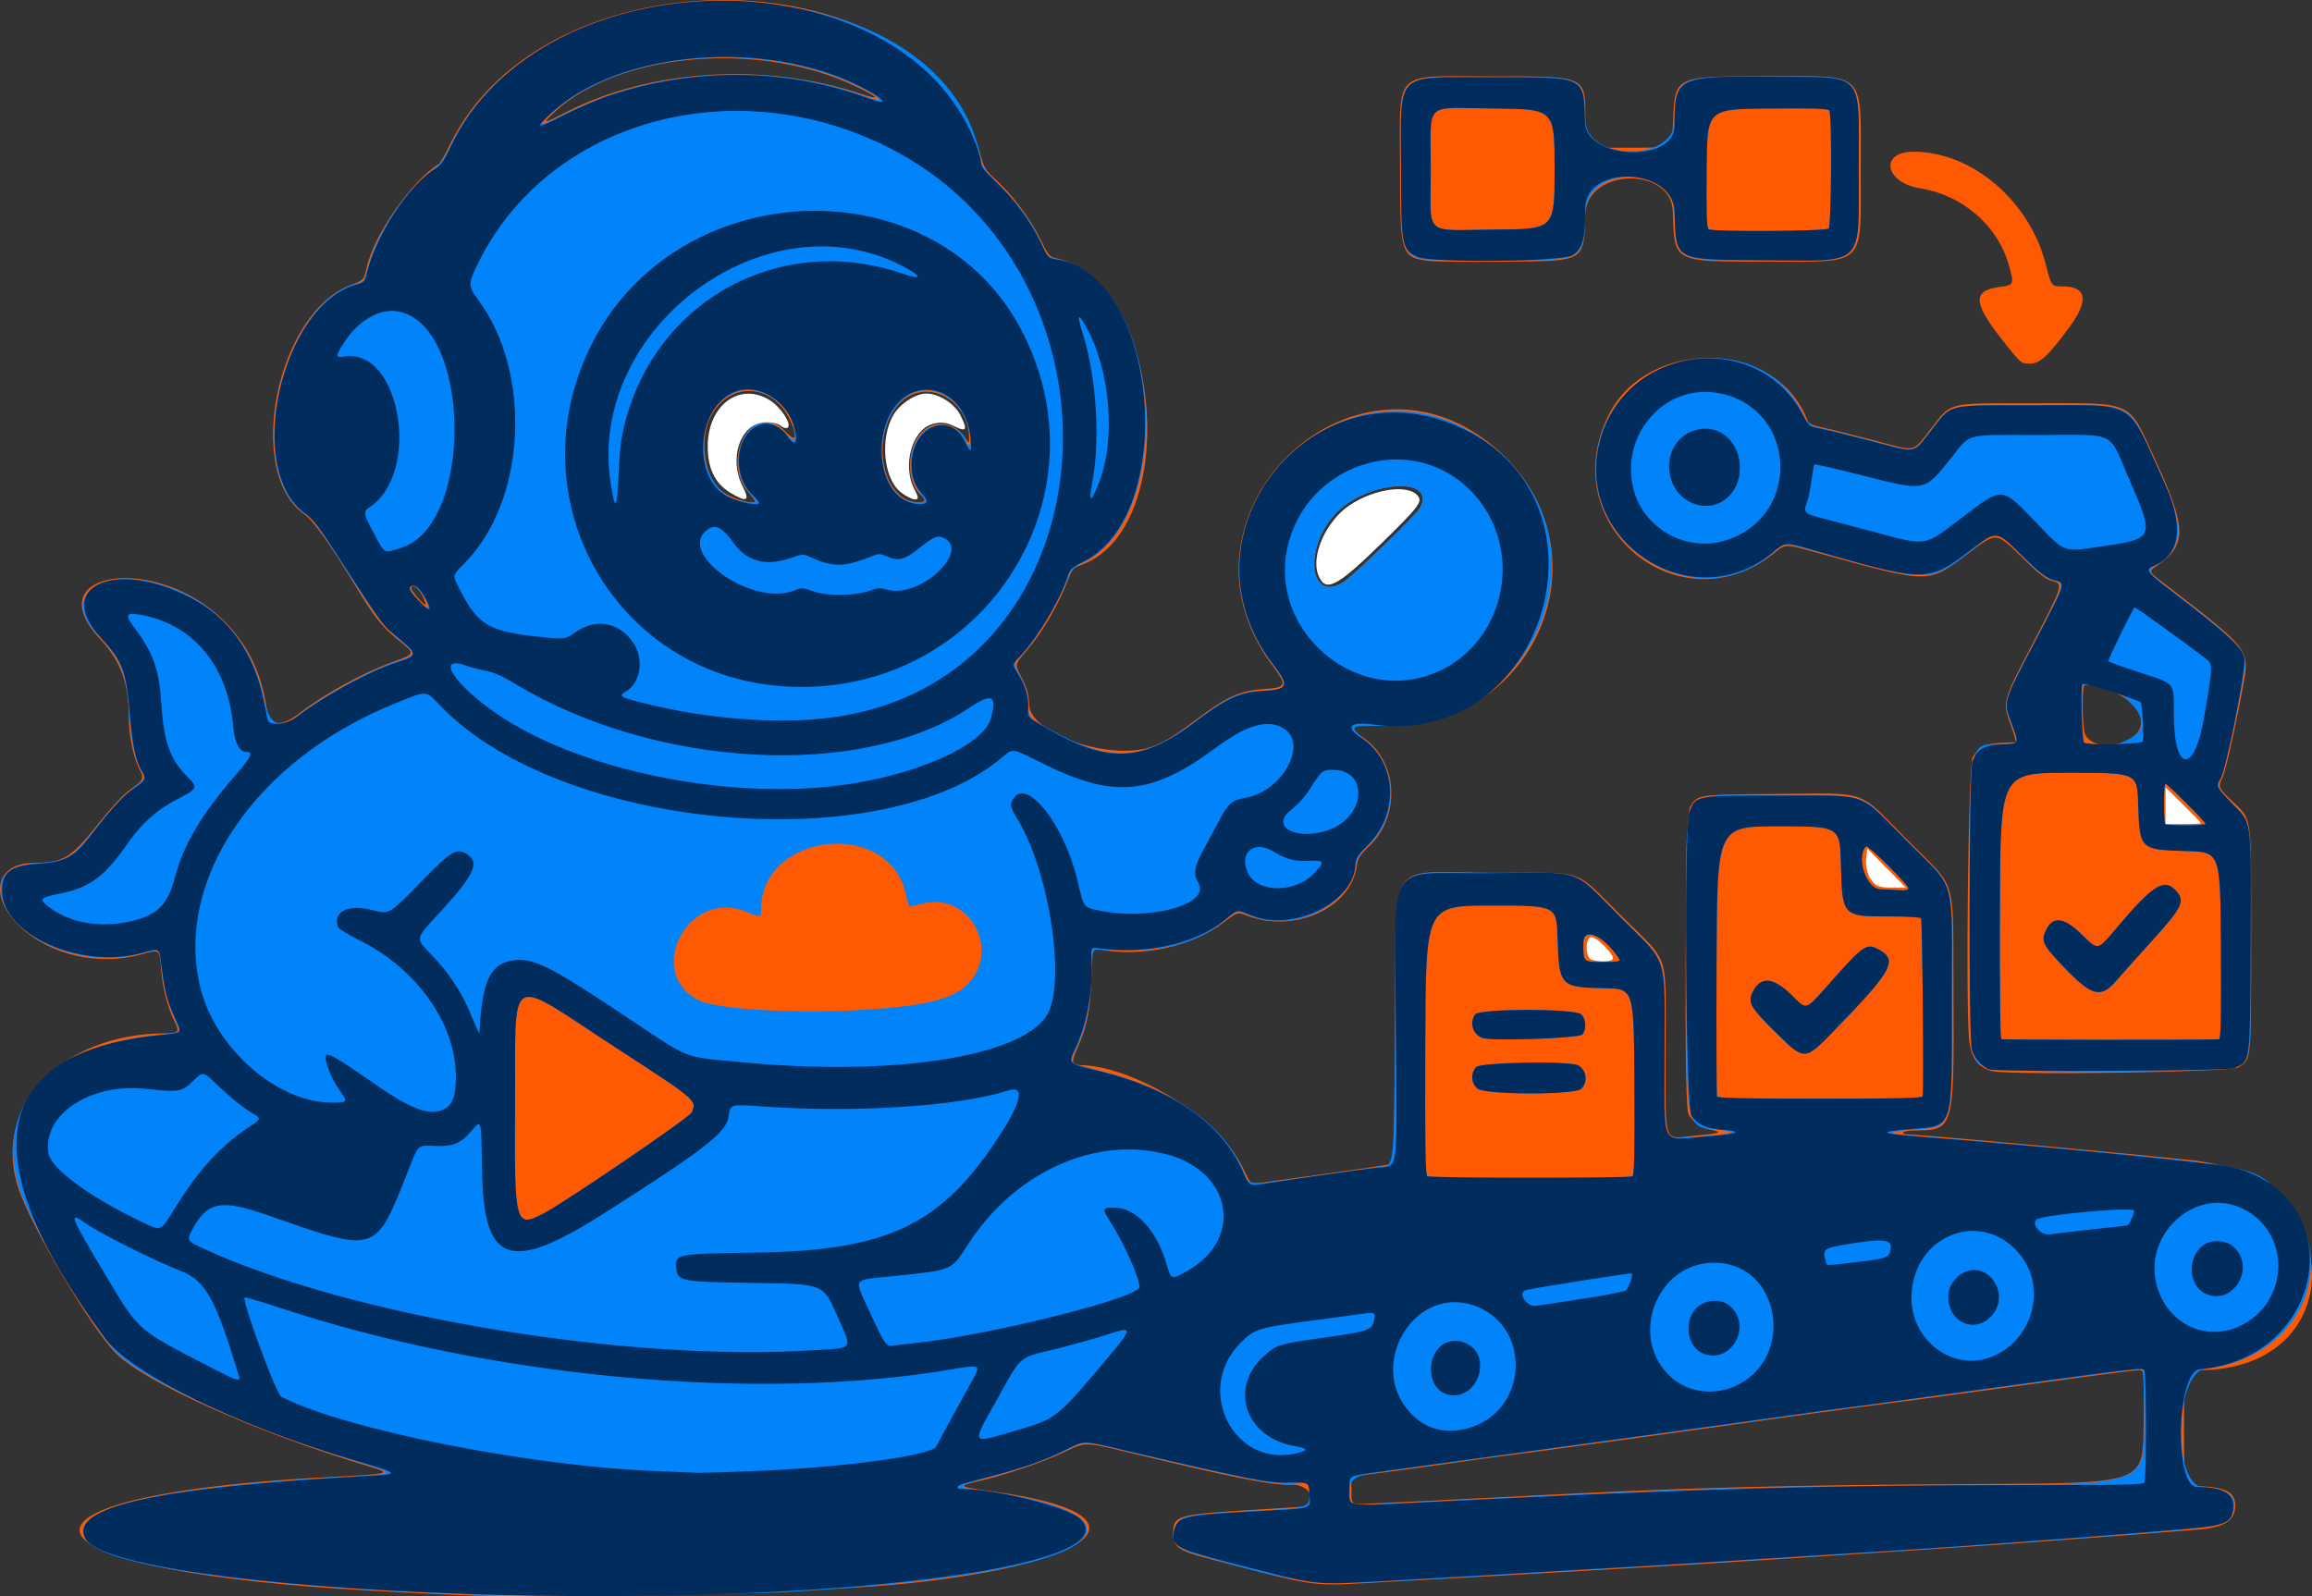 <?xml version="1.0" encoding="UTF-8" standalone="no"?>
<svg
   viewBox="0 0 1166.796 805.779"
   version="1.1"
   id="svg2137"
   sodipodi:docname="automated-documentation.svg"
   inkscape:export-filename="automated-documentation.svg"
   inkscape:export-xdpi="96"
   inkscape:export-ydpi="96"
   inkscape:version="1.2.2 (b0a8486541, 2022-12-01)"
   xmlns:inkscape="http://www.inkscape.org/namespaces/inkscape"
   xmlns:sodipodi="http://sodipodi.sourceforge.net/DTD/sodipodi-0.dtd"
   xmlns="http://www.w3.org/2000/svg"
   xmlns:svg="http://www.w3.org/2000/svg">
  <rect x="0" y="0" width="1166.796" height="805.779" fill="#333333" stroke="none"/>
  <defs
     id="defs2141" />
  <sodipodi:namedview
     id="namedview2139"
     pagecolor="#ffffff"
     bordercolor="#000000"
     borderopacity="0.25"
     inkscape:showpageshadow="2"
     inkscape:pageopacity="0.0"
     inkscape:pagecheckerboard="0"
     inkscape:deskcolor="#d1d1d1"
     showgrid="false"
     inkscape:zoom="0.5613661"
     inkscape:cx="-431.98191"
     inkscape:cy="449.7956"
     inkscape:window-width="2560"
     inkscape:window-height="1403"
     inkscape:window-x="0"
     inkscape:window-y="0"
     inkscape:window-maximized="1"
     inkscape:current-layer="svg2137" />
  <path
     fill="#ff5a02"
     d="M227.562 804.938c-34.429-1.639-51.827-2.639-68.5-3.937-162.283-12.639-157.31-47.144 8-55.509 29.889-1.512 31.095-1.84 19.5-5.289-55.697-16.57-113.079-42.173-128.03-57.124-12.244-12.244-42.334-63.035-49.09-82.862-14.021-41.147 21.361-78.661 74.19-78.661 6.424 0 7.075-.812 4.58-5.716-3.366-6.616-6.244-17.521-6.849-25.957-.793-11.036-.527-10.815-9.886-8.203-21.51 6.004-45.947.48-61.15-13.822-16.339-15.371-12.733-32.291 6.886-32.308 14.553-.013 18.585-2.436 31.934-19.189 7.461-9.364 13.084-15.376 16.981-18.153 6.549-4.668 6.733-5.167 3.925-10.67-2.698-5.289-4.986-16.613-5.011-24.797-.054-18.282-3.888-28.791-14.793-40.553-31.775-34.27 28.99-42.748 62.801-8.762 12.1 12.163 18.775 25.828 21.555 44.13 1.352 8.902 7.024 9.759 16.471 2.49 13.068-10.055 32.194-20.548 47.446-26.029 11.155-4.008 11.171-4.075 2.595-10.917-7.805-6.228-12.178-11.624-20.296-25.044-14.359-23.738-22.415-35.065-27.576-38.773-29.901-21.481-13.356-101.649 23.817-115.406 6.291-2.328 6.726-2.801 7.946-8.636 3.389-16.208 22.825-44.166 36.444-52.422.692-.419 3.118-4.633 5.391-9.364 48.239-100.405 240.876-96.981 268.006 4.764 1.755 6.582 2.423 7.636 8.236 13 8.306 7.664 17.303 19.835 22.254 30.101 3.223 6.684 4.486 8.364 6.604 8.786 54.828 10.931 65.169 138.107 12.639 155.443-2.619.864-3.633 2.028-5.047 5.794-5.147 13.704-13.331 27.709-22.111 37.836-5.309 6.123-5.309 6.123-1.795 13 2.813 5.506 3.556 8.172 3.723 13.377.499 15.486 43.27 29.382 63.709 20.699 6.445-2.738 8.708-4.209 25.573-16.627 11.212-8.255 18.387-11.167 29.176-11.84 11.639-.726 11.967-1.684 4.175-12.173-57.24-77.046 44.089-172.166 114.717-107.688 54.718 49.954 20.256 137.141-54.641 138.239-9.625.141-17.838.286-18.25.323-2.123.187-.145 2.942 4.254 5.925 17.417 11.813 18.953 39.232 3.055 54.503-4.916 4.721-5.867 6.223-6.398 10.095-2.944 21.476-31.502 34.307-55.684 25.017-4.523-1.738-4.523-1.738-11.5 3.558-15.919 12.084-40.734 17.568-62.105 13.725-4.129-.742-4.129-.742-4.658 14.5-.57 16.413-2.166 24.317-7.159 35.442-2.895 6.45-2.767 8.3.573 8.3 27.879 0 71.101 26.995 83.021 51.852 3.931 8.197 4.064 8.343 7.178 7.857 1.745-.273 16.898-2.379 33.673-4.681 16.775-2.302 31.625-4.498 33-4.881 2.5-.695 2.5-.695 3-69.671.638-88.029-6.153-77.467 49.816-77.472 47.673-.004 39.8-2.631 64.001 21.353 25.442 25.214 22.671 16.93 22.707 67.871.035 49.794-1.642 44.931 14.976 43.413 12.946-1.183 14.355-1.772 7.279-3.049-4.269-.77-9.527-4.798-10.869-8.326-2.243-5.899-1.437-150.679.859-154.367 4.065-6.528 3.035-6.369 43.453-6.695 47.485-.383 40.72-2.692 65.503 22.357 26.791 27.078 23.718 16.938 24.071 79.439.38 67.296.179 68-19.481 68-2.859 0-5.476.45-5.816 1-.34.55.347 1 1.527 1 6.11 0 106.103 9.058 143.847 13.031 78.727 8.286 82.22 105.969 3.79 105.969-3.173 0-5.858.529-6.478 1.275-1.406 1.694-1.45 55.444-.047 56.311.548.339 4.229.799 8.179 1.022 12.159.688 16.682 3.308 16.682 9.664 0 7.569-5.375 11.105-18.5 12.17-38.288 3.106-99.221 7.605-129 9.526-42.488 2.74-64.788 4.193-84.5 5.503-11.825.786-29.825 1.917-40 2.513-84.214 4.934-116.875 6.793-165 9.387-29.651 1.599-26.114 2.138-82.239-12.55-13.998-3.663-16.761-5.702-16.761-12.369 0-9.112 1.771-9.619 41.954-12.011 13.999-.833 25.564-1.626 25.699-1.761 4.765-4.765-.037-11.146-8.153-10.833-9.367.362-28.192-3.369-80.701-15.994-24.234-5.827-22.523-5.827-34.825-.003-9.875 4.675-29.527 11.299-41.974 14.148-11.298 2.586-10.999 2.783 8.228 5.443 78.875 10.91 55.906 35.398-43.228 46.086-46.19 4.98-179.198 8.344-231.5 5.854zm493-47.389c12.1-.557 30.325-1.462 40.5-2.011 84.071-4.535 139.953-6.053 239-6.495 81.5-.363 81.5-.363 81.765-28.925.265-28.562.265-28.562-2.231-28.562-1.373 0-10.943 1.148-21.265 2.552-10.323 1.403-32.044 4.347-48.269 6.542-16.225 2.195-34.225 4.638-40 5.43-5.775.791-19.5 2.595-30.5 4.007-11 1.413-32.375 4.34-47.5 6.506s-44.15 6.209-64.5 8.985c-20.35 2.775-41.95 5.721-48 6.546-6.05.825-14.6 1.952-19 2.504-4.4.552-17 2.295-28 3.873s-25.85 3.614-33 4.525c-19.339 2.464-17.5 1.531-17.5 8.882 0 7.846-.397 7.529 8.818 7.051 4.225-.219 17.582-.854 29.683-1.411zM213.174 300.777c-2.045-4.008-4.571-5.906-5.614-4.217-.589.953 6.457 9.375 7.212 8.62.236-.236-.483-2.218-1.598-4.403zm465.524-7.526c5.606-3.922 36.415-33.894 38.009-36.976 8.482-16.403-27.87-13.498-43.103 3.445-16.371 18.208-12.204 45.633 5.094 33.531zm-297.637-40.286c0-.325-1.503-2.347-3.339-4.492-14.73-17.208 3.157-47.362 18.339-30.916 5.734 6.211 6.936 3.699 2.642-5.521-9.061-19.457-32.214-19.583-40.701-.221-5.218 11.904-2.061 29.735 6.41 36.196 4.838 3.69 16.649 7.205 16.649 4.955Zm85.417-.275c.294-.476-.417-1.714-1.582-2.75-8.53-7.587-7.145-26.754 2.425-33.569 6.239-4.443 15.265-2.369 19.679 4.522 2.026 3.163 2.026 3.163 2.043.039.088-16.272-16.03-27.888-29.587-21.325-17.215 8.334-19.092 42.085-2.896 52.089 3.109 1.921 8.981 2.509 9.917.994zM285.885 56.549c42.57-21.782 100.926-25.247 149.518-8.877 9.342 3.147 7.832 1.371-3.453-4.063-48.282-23.247-119.32-17.268-151.889 12.782-6.878 6.346-6.301 6.362 5.824.158zm719.676 484.096c-6.993-1.736-10.277-5.801-11.611-14.377-2.137-13.725-.659-141.205 1.673-144.327 3.881-5.197 6.816-6.645 14.115-6.964 3.753-.164 7.129-.326 7.503-.359.374-.034-.638-3.674-2.25-8.09-4.557-12.486-4.731-11.825 11.12-42.244 15.237-29.24 15.376-29.697 9.443-31.099-3.182-.752-6.437-3.34-16.025-12.74-12.032-11.796-12.032-11.796-25.474-1.698-21.624 16.246-18.861 16.255-78.754-.265-14.26-3.933-14.26-3.933-19.5.335-47.72 38.864-111.379-13.276-84.195-68.96 19.449-39.84 84.979-38.507 100.395 2.042.775 2.04 2.168 2.696 8.741 4.122 4.3.932 15.919 3.842 25.819 6.466 20.94 5.55 18.358 6.109 27.878-6.045 10.773-13.753 7.256-12.886 52.273-12.88 51.357.008 46.879-2.119 61.252 29.082 15.407 33.445 15.66 42.213 1.504 52.191-5.567 3.924-5.939 3.035 4.701 11.222 41.137 31.649 41.22 31.758 37.91 49.824-3.843 20.976-8.951 43.644-10.516 46.67-2.239 4.329-1.962 5.136 3.613 10.543 11.854 11.498 10.884 5.24 10.884 70.162 0 63.197.222 60.866-6.235 65.472-3.341 2.383-115.42 4.112-124.265 1.917zm75-176.088c0-8.908-13.759-18.129-28.25-18.931-1.405-.078-1.727 12.076-.605 22.811 1.284 12.283 28.855 8.576 28.855-3.88zm-64.249-185.75c-20.992-25.342-22.302-32.025-6.671-34.044 6.771-.875 6.964-1.429 4.004-11.516-5.781-19.703-23.435-34.844-44.496-38.162-17.989-2.834-20.863-18.558-3.384-18.513 29.575.075 58.538 24.8 66.682 56.925 2.793 11.017 2.826 11.06 8.537 11.06 12.123 0 13.314 7.065 3.454 20.5-10.638 14.495-14.967 18.5-19.998 18.5-3.785 0-4.579-.464-8.129-4.75zm-294.752-47.103c-14.567-1.641-15-3.003-15-47.147 0-50.482-4.5-46 46.184-46 48.357 0 47.316-.477 47.316 21.668 0 15.263-1.206 14.332 18.56 14.332 26.691 0 25.061.823 25.697-12.971 1.079-23.432.244-23.029 47.748-23.029 50.705 0 46.98-3.768 46.989 47.538.01 49.291 3.448 45.962-47.495 45.962-47.588 0-46.547.554-47.322-25.195-.697-23.171-43.405-22.015-44.178 1.196-.813 24.387.437 23.662-41.452 24.041-17.076.155-33.748-.023-37.048-.395Z"
     id="path2131" />
  <path
     fill="#0184f9"
     d="M240.562 804.937c-113.611-4.207-186.391-14.256-196.522-27.135-12.437-15.811 32.947-27.178 129.022-32.315 25.459-1.361 26.471-1.826 12.88-5.908-55.233-16.591-110.657-41.245-126.727-56.371-9.974-9.389-40.033-58.897-47.753-78.65-16.685-42.693 10.662-76.283 66.804-82.058 13.893-1.429 13.17-.832 9.88-8.145-3.613-8.033-6.113-18.13-6.827-27.577-.639-8.449.724-7.958-13.257-4.772-29.1 6.632-64.311-9.589-67.52-31.107-1.415-9.483 4.45-14.288 18.696-15.318 15.359-1.111 16.583-1.882 30.341-19.121 8.198-10.271 13.071-15.217 21.352-21.669 2.369-1.846 2.369-1.846.229-6.042-3.396-6.656-5.02-14.663-6.034-29.753-1.326-19.715-4.08-26.272-16.566-39.439-16.828-17.746.007-32.555 29.009-25.519 29.192 7.082 49.648 28.751 55.808 59.116 2.626 12.943 7.874 15.442 16.952 8.071 11.981-9.728 37.819-23.823 50.707-27.661 8.03-2.391 8.71-3.777 3.85-7.848-12.542-10.505-12.563-10.533-34.937-45.414-9.326-14.54-12.256-18.342-16.184-21-31.106-21.05-11.496-106.922 26.556-116.288 3.349-.824 3.474-1.014 5.302-8.033 4.448-17.076 19.053-39.099 32.452-48.935 4.078-2.993 5.701-5.252 9.906-13.785 48.833-99.096 248.169-93.37 266.962 7.669.797 4.282 1.937 5.92 9.401 13.5 10.321 10.481 16.097 18.348 20.693 28.186 1.912 4.092 3.554 7.582 3.648 7.755.095.173 2.927.958 6.293 1.743 51.076 11.915 59.764 130.106 11.251 153.056-4.107 1.943-5.676 3.318-6.529 5.722-4.664 13.152-17.706 34.835-25.016 41.589-3.312 3.061-3.291 3.489.536 10.555 2.471 4.563 3.262 7.417 3.626 13.09.466 7.255.466 7.255 9.848 12.453 31.963 17.707 47.219 16.994 74.429-3.478 16.297-12.261 21.879-14.835 33.309-15.359 13.918-.637 14.446-1.922 5.625-13.686-55.191-73.604 38.54-166.97 110.58-110.15 61.771 48.721 23.421 143.805-57.068 141.494-14.28-.41-15.109.452-6.772 7.042 16.722 13.218 17.532 38.362 1.72 53.445-4.616 4.403-5.566 5.946-6.412 10.418-4.03 21.289-32.639 34.044-54.587 24.336-5.198-2.299-4.822-2.414-12.452 3.785-14.417 11.712-32.352 15.704-62.279 13.862-3.772-.232-3.772-.232-4.127 13.768-.395 15.558-2.434 25.27-7.641 36.399-3.642 7.784-4.97 6.64 12.922 11.135 36.145 9.081 62.322 27.67 71.77 50.966 2.857 7.045.946 6.931 35.147 2.085 15.786-2.237 31.401-4.411 34.701-4.832 6-.765 6-.765 6.5-69.936.639-88.473-5.819-78.313 49.782-78.315 46.342-.002 39.584-2.378 64.42 22.647 24.179 24.363 21.798 16.94 21.798 67.948 0 35.392.232 42.555 1.394 43.001 2.07.794 30.802-1.394 31.832-2.424.514-.514-1.603-1.111-5.046-1.423-18.088-1.64-17.181 2.853-17.181-85.098 0-94.686-6.35-83.643 48.1-83.648 45.617-.004 37.88-2.897 64.513 24.121 24.034 24.383 21.387 14.613 21.387 78.939 0 67.212.944 64.205-20.605 65.62-5.168.339-9.396.963-9.396 1.387 0 .823 1.917 1.027 32 3.404 10.725.847 24.225 1.972 30 2.499 122.412 11.166 119.707 10.662 133.775 24.942 32.443 32.933 11.082 82.93-37.775 88.415-15.661 1.758-16.811 58.77-1.206 59.756 13.316.842 18.168 5.283 14.738 13.492-2.835 6.785-3.927 6.926-115.531 14.945-11.275.81-23.65 1.71-27.5 1.999-3.85.289-18.025 1.195-31.5 2.012-13.475.817-42.05 2.6-63.5 3.962-21.45 1.362-51.15 3.171-66 4.02-28.74 1.644-39.07 2.253-95.912 5.659-65.117 3.902-68.86 3.527-123.393-12.371-10.388-3.028-13.418-7.606-9.742-14.714 2.374-4.591 5.558-5.184 37.242-6.94 29.805-1.651 29.805-1.651 30.106-8.035.301-6.384.301-6.384-7.5-5.715-9.423.808-25.739-2.424-92.942-18.407-13.141-3.126-13.141-3.126-21 .803-10.805 5.402-23.32 9.869-39.805 14.208-16.96 4.465-17.436 5.215-4.314 6.791 30.131 3.62 51.105 10.766 53.014 18.063 3.982 15.226-51.359 27.34-151.753 33.218-17.143 1.004-137.036 2.005-156 1.303zm478-46.868c139.323-7.029 155.997-7.543 266.25-8.199 97.25-.579 97.25-.579 97.25-29.387 0-15.844-.341-29.018-.757-29.276-.846-.523-5.079.005-62.969 7.852-22.426 3.04-52.699 7.107-67.274 9.039-14.575 1.931-34.6 4.67-44.5 6.086-20.951 2.996-30.03 4.253-60 8.311-12.1 1.638-30.325 4.139-40.5 5.557-10.175 1.418-26.825 3.693-37 5.056-26.626 3.567-69.172 9.441-78.484 10.836-8.368 1.254-11.081 5.243-9.054 13.317.7 2.787-1.311 2.743 37.038.808zM274.717 612.261c11.474-6.088 73.356-48.316 74.361-50.743 2.596-6.269 3.076-5.861-39.441-33.499-54.839-35.648-49.319-39.023-49.721 30.399-.349 60.217.051 61.671 14.801 53.844zm549.105-18.543c.99-.623 1.204-10.84 1-47.727-.26-46.935-.26-46.935-15.144-47.212-22.286-.415-22.854-1.023-23.604-25.223-.511-16.5-.511-16.5-33.511-16.5s-33 0-33.257 67.937c-.199 52.549.019 68.107.961 68.689 1.635 1.01 101.952 1.045 103.556.036zm-78.125-44.235c-3.302-2.597-3.613-7.95-.635-10.927 2.387-2.387 46.992-3.126 51.316-.85 4.286 2.256 5.156 8.378 1.684 11.85-3.14 3.14-48.36 3.078-52.365-.073zm2.365-25.611c-4.821-1.855-6.598-7.75-3.58-11.875 2.171-2.967 50.202-2.999 53.476-.036 2.458 2.225 2.799 7.262.686 10.154-1.416 1.939-46.079 3.49-50.582 1.757zm222.253 29.434c.651-1.742-.144-88.765-.821-89.86-.303-.49-7.73-.89-16.506-.89-23.15 0-23.252-.112-23.926-26.171-.5-19.329-.5-19.329-31.5-19.329s-31 0-31.259 67.5c-.142 37.125-.044 68.062.219 68.75.373.978 11.684 1.25 51.902 1.25 40.224 0 51.526-.272 51.891-1.25zm-74.332-32.373c-12.451-12.27-13.991-14.91-11.61-19.904 3.999-8.386 10.222-8.043 19.677 1.085 8.324 8.036 6.202 8.876 21.8-8.628 14.556-16.335 16.311-17.471 22.132-14.337 9.987 5.378 7.213 10.557-21.518 40.175-15.898 16.389-15.503 16.368-30.481 1.608zm-457.421-11.409c27.625-1.843 41.399-5.172 48.703-11.771 18.645-16.845 2.454-47.947-21.687-41.66-3.087.804-5.951 1.462-6.364 1.462s-1.302-2.664-1.974-5.921c-7.998-38.72-73.177-31.948-73.177 7.603 0 3.976-.03 3.979-7.808.819-28.817-11.71-51.316 30.843-23.68 44.786 9.447 4.766 50.897 7.023 85.987 4.682zm378.8-25.218c-7.756-12.124-18.3-16.89-18.3-8.273 0 9.684-.172 9.523 10.157 9.523 6.914 0 8.761-.284 8.143-1.25zm145.7-36.018c0-1.738-20.427-21.971-21.3-21.099-5.232 5.232.011 21.314 7.05 21.623 4.263.188 9.213.431 11 .542 2.064.128 3.25-.262 3.25-1.067zm-747-142.282c0-2.741-5.647-10.45-7.655-10.45-2.379 0-1.441 2.888 2.271 6.997 3.251 3.599 5.384 4.967 5.384 3.453zm462.637-12.756c5.606-3.922 36.415-33.894 38.009-36.976 8.482-16.403-27.87-13.498-43.103 3.445-16.371 18.208-12.204 45.633 5.094 33.531zm-300.096-43.918c-15.16-17.711 1.296-47.785 17.114-31.277 5.146 5.371 5.348 5.418 5.336 1.25-.04-13.269-15.882-25.495-28.239-21.794-26.798 8.026-22.072 55.465 5.576 55.974 3.828.07 3.828.07.213-4.153zm88.459 3.656c0-.312-1.163-2.091-2.584-3.955-7.265-9.525-6.378-23.595 1.979-31.395 6.043-5.64 18.701-2.657 21.125 4.979 1.27 4 2.715 1.99 2-2.781-3.148-20.993-23.422-30.093-36.008-16.161-14.932 16.528-8.823 49.88 9.137 49.88 2.394 0 4.352-.255 4.352-.567ZM308.817 47.531c41.045-13.634 88.475-13.223 128.032 1.11 9.971 3.613 8.507 1.088-2.604-4.492-47.914-24.064-118.234-18.872-153.933 11.364-10.096 8.551-9.098 9.012 4.5 2.079 6.463-3.295 17.265-7.822 24.006-10.062zm693.229 491.163c-7.877-4.212-7.45.209-7.76-80.432-.332-86.567-1.109-82.705 16.644-82.705 8.373 0 8.235.359 4.029-10.453-4.169-10.719-4.272-10.367 12.131-41.707 14.842-28.358 15.118-29.208 9.801-30.224-4.143-.791-10.238-5.705-20.305-16.366-9.164-9.705-8.434-9.548-16.039-3.454-27.032 21.662-23.605 21.401-79.88 6.077-21.628-5.89-19.654-5.864-25.944-.338-38.178 33.544-98.825-3.612-88.15-54.006 10.56-49.852 82.198-61.098 103.295-16.217 2.582 5.493 3.436 6.099 10.693 7.591 3.3.678 14.506 3.474 24.902 6.214 22.232 5.858 19.586 6.364 29.076-5.556 10.789-13.552 6.604-12.56 53.005-12.56 51.411 0 45.404-2.99 60.905 30.312 14.682 31.542 14.468 41.198-1.125 50.835-4.166 2.574-3.907 2.886 13.238 15.941 26.633 20.281 32.5 26.264 32.5 33.142 0 6.548-9.927 53.943-12.059 57.576-2.731 4.652-2.762 4.579 5.585 13.157 10.027 10.303 9.474 6.274 9.472 69.029 0 60.76.188 59.004-6.896 63.737-4.861 3.247-121.11 3.619-127.118.407zm117.775-14.106c.999-.025 1.206-9.827 1-47.281-.26-47.25-.26-47.25-17.408-47.75-23.58-.687-23.6-.707-24.351-24-.5-15.5-.5-15.5-35-15.5s-34.5 0-34.757 66.937c-.152 39.551.116 67.167.655 67.5.649.401 94.129.481 109.862.094zm-76.952-35.138c-11.446-11.746-12.79-14.108-10.783-18.952 3.451-8.331 9.064-8.001 18.434 1.085 8.603 8.342 7.764 8.512 18.041-3.648 17.629-20.859 23.369-24.599 29.046-18.922 5.522 5.522 4.168 8.521-11.796 26.121-7.838 8.641-15.528 17.231-17.09 19.088-8.191 9.742-12.481 8.951-25.852-4.771zm70.192-73.625c0-.981-19.252-20.268-20.231-20.268-.94 0-1.037 19.398-.102 20.333.912.912 20.333.85 20.333-.065zm-32.211-50.119c.324-10.497-19.19-23.663-29.314-19.778-1.389.533-1.317 23.869.088 28.406 2.394 7.737 28.963-.107 29.226-8.628zm-363.289-234.882c-9.727-2.436-10.5-5.844-10.5-46.32 0-49.639-4.199-45.358 44.83-45.715 48.356-.353 47.291-.842 48.167 22.086.776 20.307 44.192 20.965 45.004.682.931-23.269.377-23 47.253-23 49.625 0 45.748-3.982 45.743 46.984-.01 49.769 3.885 45.962-46.996 45.992-46.472.028-45.176.712-46-24.296-.79-23.994-44.21-23.994-45 0-.825 25.034.463 24.356-46 24.202-18.975-.063-35.4-.34-36.5-.615zm67-45.461c0-30.307 0-30.307-30.432-30.572-36.416-.317-32.034-4.551-32.053 30.965-.018 34.447-4.466 30.347 32.662 30.106 29.822-.193 29.822-.193 29.822-30.5zm138.3 29.993c1.39-1.39 1.735-57.409.366-59.565-.625-.984-7.554-1.206-31.235-1-30.432.265-30.432.265-30.697 30.197-.206 23.28.016 30.11 1 30.735 2.157 1.369 59.175 1.024 60.565-.366z"
     id="path2133" />
  <path
     fill="#002c5e"
     d="M236.062 804.526c-107.202-3.547-186.037-14.959-192.982-27.935-8.546-15.968 36.169-25.876 142.753-31.631 16.371-.884 16.171-1.121-6.581-7.786-58.823-17.231-112.801-43.641-126.239-61.763-67.671-91.267-58.326-144.138 27.022-152.893 12.708-1.304 11.974-.53 8.254-8.698-3.853-8.459-5.095-13.178-6.636-25.217-1.366-10.671-.716-10.182-10.091-7.603-30.675 8.438-70.5-9.28-70.5-31.364 0-9.42 4.325-12.686 18.034-13.619 13.846-.942 18.157-3.252 26.664-14.286 11.002-14.271 16.993-20.767 22.287-24.164 5.305-3.404 5.879-4.724 3.607-8.295-3.099-4.872-4.826-12.976-6.12-28.715-1.817-22.09-3.574-26.737-14.609-38.631-24.083-25.958 7.289-39.999 45.246-20.252 19.45 10.119 31.975 27.757 36.911 51.982 1.162 5.702 2.195 10.429 2.296 10.505 2.939 2.221 9.876 1.131 14.302-2.248 14.021-10.704 36.452-22.996 49.881-27.333 12.076-3.9 12.06-4.031-1.819-15.317-4.598-3.739-6.468-6.403-28.502-40.602-8.147-12.645-11.368-16.771-15.289-19.588-30.795-22.124-11.945-105.269 26.194-115.539 3.038-.818 4.028-1.647 4.495-3.763 4.466-20.242 21.692-46.865 35.527-54.906 2.276-1.323 4.154-4.058 7-10.194 45.573-98.246 228.614-99.426 265.394-1.711 1.375 3.653 2.5 7.789 2.5 9.19 0 1.871 1.902 4.322 7.16 9.227 9.154 8.54 17.847 20.219 22.848 30.697 3.928 8.231 3.945 8.248 8.447 8.923 51.131 7.668 61.488 128.785 13.051 152.63-5.444 2.68-6.606 3.722-7.583 6.797-3.961 12.471-15.449 31.712-24.67 41.321-3.54 3.689-3.54 3.689-.481 8.5 3.678 5.784 5.455 11.997 5.037 17.607-.309 4.144-.309 4.144 9.655 9.907 30.761 17.791 48.019 16.953 75.036-3.646 14.775-11.265 22.473-14.814 33.312-15.358 13.334-.669 14.088-2.474 5.634-13.473-50.742-66.015 21.137-154.835 96.087-118.735 78.596 37.856 40.94 161.126-45.559 149.139-11.854-1.643-14.438 1.288-5.972 6.774 17.549 11.371 19.416 37.67 3.798 53.477-5.461 5.527-6.802 7.496-6.81 10-.06 19.06-31.083 34.646-52.169 26.21-8.073-3.23-6.833-3.419-13.573 2.071-15.034 12.245-39.958 17.807-64.247 14.338-3.5-.5-3.5-.5-3.179 7.583.566 14.268-2.501 30.769-7.859 42.279-4.091 8.788-4.633 8.228 11.834 12.227 36.377 8.834 61.284 26.166 72.2 50.241 3.71 8.183 3.056 7.885 13.616 6.192 13.177-2.112 42.539-6.285 53.388-7.587 12.126-1.455 10.96 6.364 10.389-69.636-.664-88.349-6.299-78.671 46.065-79.111 50.031-.421 42.041-3.013 66.718 21.65 25.294 25.28 22.815 17.633 22.822 70.411.01 47.68-2.684 42.653 21.807 40.748 15.241-1.185 18.305-2.474 7.773-3.271-8.349-.631-12.576-2.497-15.97-7.05-2.947-3.953-3.893-145.959-1.022-153.512 3.138-8.255 2.59-8.157 45.602-8.162 45.56-.005 38.871-2.365 63.57 22.437 25.995 26.103 23.245 16.548 23.243 80.777 0 67.213 1.318 63.249-21.711 65.199-16.73 1.417-14.846 2.202 9.825 4.094 54.203 4.157 145.597 13.129 153.388 15.057 60.532 14.981 47.489 96.41-16.335 101.977-11.809 1.03-13.2 59.45-1.415 59.46 12.496.01 18.25 3.015 18.25 9.53 0 8.046-3.52 9.917-21.5 11.432-26.403 2.225-38.111 3.155-63.5 5.043-56.585 4.209-62.311 4.601-110 7.527-13.475.827-34.625 2.163-47 2.97-26.798 1.747-99.931 6.029-189.204 11.078-33.201 1.878-29.71 2.296-72.296-8.671-30.612-7.884-32.73-9.037-31.007-16.884 1.532-6.975 4.916-7.834 37.912-9.619 33.932-1.836 30.76-.934 30.393-8.648-.298-6.263-.298-6.263-10.298-5.971-10.5.306-20.003-1.576-85.239-16.879-18.239-4.279-18.239-4.279-25.5-.661-14.521 7.234-23.165 10.152-52.511 17.728-4.789 1.236-5.671 3.017-1.5 3.027 17.017.041 52.958 9.116 59.202 14.949 26.514 24.768-129.423 43.955-308.952 38.014Zm487-46.482c131.641-6.598 201.928-8.57 301.412-8.457 45.601.052 57.075-.193 57.735-1.233 1.096-1.728 1.063-54.918-.035-56.651-1.014-1.601 1.136-1.863-113.112 13.809-15.675 2.15-30.975 4.192-34 4.537-3.025.345-22.825 3.057-44 6.025-21.175 2.969-46.825 6.527-57 7.907-46.523 6.311-80.164 10.905-99.5 13.586-11.55 1.601-27.973 3.871-36.495 5.043-18.59 2.557-17.005 1.686-17.005 9.338 0 8.973-3.957 8.399 42 6.095zm-343.566-15.489c45.537-1.768 90.625-7.834 93.052-12.518 3.047-5.881 12.422-23.106 16.718-30.717 6.213-11.008 6.475-10.782-9.385-8.087-97.534 16.575-232.637 4.107-339.131-31.296-9.247-3.074-17.037-5.365-17.311-5.091-1.495 1.496 15.99 48.848 18.519 50.149 32.02 16.485 125.243 35.019 188.605 37.497 10.45.409 20.125.808 21.5.887 1.375.079 13.72-.292 27.434-.825zm275.123-9.118c5.993-1.509 5.598-2.315-1.807-3.683-24.344-4.499-32.616-29.152-15.14-45.124 6.554-5.99 7.581-6.302 31.859-9.685 20.758-2.892 22.936-3.666 23.899-8.48.864-4.319.844-4.327-8.08-3.052-4.284.612-12.963 1.792-19.288 2.622-31.715 4.165-32.846 4.501-40.188 11.962-23.41 23.788-2.87 63.403 28.745 55.442zm-139.703-12.053c16.994-4.967 19.291-6.697 37.608-28.328 20.611-24.341 20.543-24.095 5.345-19.168-5.769 1.87-17.422 5.105-25.898 7.189-18.346 4.511-16.191 2.622-28.762 25.223-13.308 23.926-14.276 22.679 11.707 15.085zm231.088-2.383c24.374-10.938 25.482-46.742 1.808-58.397-33.324-16.405-61.599 31.34-32.871 55.504 8.178 6.879 19.775 7.959 31.064 2.893zm-17.621-16.005c-8.348-4.258-8.288-19.34.099-24.613 6.663-4.189 16.736.16 18.179 7.848 2.234 11.906-8.5 21.752-18.278 16.765zm147.025-3.269c31.189-13.796 23.311-62.196-10.158-62.405-29.373-.184-43.822 38.093-21.84 57.857 8.372 7.528 21.155 9.345 31.998 4.548zm-16.076-16.654c-9.453-4.11-9.687-20.148-.364-24.969 4.64-2.399 10.413-1.992 13.95.984 11.888 10.003.499 30.108-13.587 23.985zm-738.816 11.233c-11.781-38.94-16.719-47.851-29.253-52.794-14.015-5.528-40.26-18.658-47.671-23.85-9.387-6.575-8.79-5.01 10.245 26.895 16.122 27.021 15.331 26.318 49.725 44.17 16.383 8.503 17.999 9.035 16.954 5.58zm883.712-9.147c20.741-7.408 28.977-33.721 15.947-50.949-18.922-25.019-55.341-11.338-55.492 20.846-.1 21.371 20.368 36.952 39.544 30.103zm-14.07-17.867c-6.56-3.371-9.092-13.538-4.916-19.735 6.335-9.399 18.095-8.499 22.448 1.718 4.854 11.391-6.908 23.478-17.532 18.017zm-579.096 14.188c20.324-1.322 19.251.398 11.207-17.963-6.773-15.46-6.773-15.46-40.919-15.96-38.107-.558-39.394-.803-40.086-7.63-.709-7-.04-7.128 40.297-7.7 64.737-.917 92.034-13.373 120.028-54.77 13.766-20.357 16.361-29.997 7.286-27.068-24.765 7.995-76.865 11.4-123.882 8.098-16.865-1.185-16.287-1.36-17.348 5.274-1.285 8.035-11.986 16.325-62.875 48.712-47.795 30.418-60.871 25.62-61.525-22.576-.347-25.633-.22-25.183-5.396-18.991-5.184 6.202-9.302 7.888-18.343 7.511-8.76-.366-8.253-.794-12.88 10.889-17.524 44.24-15.444 43.553-72.189 23.849-23.355-8.11-30.102-6.631-37.818 8.291-2.377 4.597-2.108 4.984 6.082 8.769 73.94 34.163 213.813 57.416 308.361 51.263Zm49.5-3.436c37.24-3.708 114.5-22.927 114.5-28.482 0-4.618-7.783-22.049-14.634-32.774-4.404-6.894-4.311-7.231 1.984-7.231 11.037 0 21.547 11.632 26.656 29.5 1.992 6.967 2.292 7.024 10.779 2.041 28.084-16.49 21.505-50.154-11.45-58.583-35.972-9.2-76.448 9.246-99.834 45.497-8.725 13.525-7.381 12.956-38.044 16.125-20.941 2.165-19.755.246-11.408 18.456 7.657 16.703 7.991 17.146 12.451 16.489 1.65-.243 5.7-.71 9-1.039zm669.077-8.417c26.139-11.562 27.061-48.154 1.51-59.897-23.385-10.748-49.677 13.272-42.708 39.017 5.126 18.937 23.984 28.495 41.198 20.88zm-16.307-16.552c-8.866-3.854-9.824-18.003-1.655-24.429 3.93-3.091 11.295-2.876 15.242.444 11.888 10.003.499 30.108-13.587 23.985zm-314.27 2.41c11.275-1.699 21.003-3.615 21.619-4.258 1.372-1.434 3.57-7.814 2.916-8.467-.394-.394-46.046 6.753-53.285 8.342-4.876 1.07.059 8.821 5.088 7.992 1.739-.286 12.386-1.911 23.662-3.61zm138.5-18.528c15.225-1.763 16.187-2.19 16.673-7.399.38-4.072-5.091-4.424-22.61-1.452-11.572 1.963-12.067 2.418-10.006 9.202.471 1.551-.709 1.577 15.943-.351zm117.654-16.395c9.71-1.102 17.91-2.004 18.224-2.004.861 0 3.622-5.68 3.622-7.45 0-2.172-46.733 2.058-49.349 4.467-2.676 2.463 2.254 8.003 6.607 7.423 1.783-.238 11.187-1.334 20.896-2.436zM88.248 609.793c12.17-19.541 22.965-31.34 37.51-40.998 6.502-4.317 6.507-4.051-.176-8.049-3.014-1.803-9.262-6.858-13.885-11.234-9.896-9.367-8.714-9.09-14.738-3.456-5.469 5.115-6.618 5.285-23.665 3.489-28.051-2.955-52.329 13.403-48.747 32.845 1.313 7.129 19.23 20.665 42.533 32.134 15.234 7.497 13.281 7.934 21.169-4.732zm186.469 2.469c11.474-6.088 73.355-48.316 74.361-50.743 2.596-6.269 3.076-5.861-39.441-33.499-54.839-35.648-49.319-39.023-49.721 30.399-.349 60.217.051 61.671 14.801 53.844zm549.105-18.543c.99-.623 1.204-10.84 1-47.727-.26-46.935-.26-46.935-15.144-47.212-22.286-.415-22.854-1.023-23.604-25.223-.511-16.5-.511-16.5-33.511-16.5s-33 0-33.257 67.937c-.199 52.549.019 68.107.961 68.689 1.635 1.01 101.952 1.045 103.556.036zm-78.125-44.235c-3.302-2.597-3.613-7.95-.635-10.927 2.387-2.387 46.992-3.126 51.316-.85 4.286 2.256 5.156 8.378 1.684 11.85-3.14 3.14-48.36 3.078-52.365-.073zm2.365-25.611c-4.821-1.855-6.598-7.75-3.58-11.875 2.171-2.967 50.202-2.999 53.476-.036 2.458 2.225 2.799 7.262.686 10.154-1.416 1.939-46.079 3.49-50.582 1.757zm-524.64 36.307c4.821-2.014 6.64-6.621 6.64-16.814 0-26.577-19.715-54.451-48.639-68.767-5.576-2.76-10.414-5.735-10.75-6.612-2.993-7.799 4.963-11.794 17.203-8.638 8.829 2.277 8.062 2.744 26.529-16.181 12.943-13.264 15.941-15.084 20.574-12.484 7.447 4.18 4.942 10.173-12.008 28.726-14.055 15.384-13.669 13.562-4.84 22.857 8.362 8.803 14.473 17.973 18.852 28.29 5.396 12.713 4.926 11.828 5.046 9.5 1.243-24.045 5.295-33.146 15.624-35.083 10.807-2.027 18.457 1.647 57.299 27.526 34.471 22.966 28.698 20.655 58.941 23.596 76.228 7.413 141.315-2.547 154.405-23.629 9.859-15.876 1.448-72.265-14.758-98.943-3.921-6.454-4.126-7.6-1.923-10.745 7.014-10.013 25.674 14.06 32.085 41.391 3.265 13.919 3.106 13.665 9.467 15.116 25.908 5.909 58.132-2.587 51.621-13.61-2.564-4.34-2.128-8.101 1.763-15.225 1.921-3.517 5.582-10.362 8.135-15.21 5.223-9.919 6.722-11.236 14.431-12.689 18.288-3.447 31.053-27.199 18.749-34.884-7.815-4.88-18.598-1.877-33.807 9.416-33.075 24.558-52.096 26.247-88.603 7.871-14.431-7.264-14.431-7.264-19.164-3.163-60.034 52.019-223.017 37.574-283.592-25.135-8.199-8.488-6.514-8.363-23.094-1.709-69.955 28.074-111.641 88.553-98.621 143.084 7.388 30.942 38.784 58.524 66.617 58.524 7.97 0 8.098-.258 3.386-6.838-4.215-5.886-7.77-15.722-6.237-17.255 1.015-1.015 7.61 2.925 23.244 13.887 18.977 13.306 28.126 16.877 35.422 13.829zm746.893-6.873c.651-1.742-.144-88.765-.821-89.86-.303-.49-7.73-.89-16.506-.89-23.15 0-23.252-.112-23.926-26.171-.5-19.329-.5-19.329-31.5-19.329s-31 0-31.259 67.5c-.142 37.125-.044 68.062.219 68.75.373.978 11.684 1.25 51.902 1.25 40.224 0 51.526-.272 51.891-1.25zm-74.332-32.373c-12.451-12.27-13.991-14.91-11.61-19.904 3.999-8.386 10.222-8.043 19.677 1.085 8.324 8.036 6.202 8.876 21.8-8.628 14.556-16.335 16.311-17.471 22.132-14.337 9.987 5.378 7.213 10.557-21.518 40.175-15.898 16.389-15.503 16.368-30.481 1.608zm-78.621-36.627c-7.756-12.124-18.3-16.89-18.3-8.273 0 9.684-.172 9.523 10.157 9.523 6.914 0 8.761-.284 8.143-1.25zM66.037 464.994c13.133-2.987 18.585-8.295 22.016-21.437 4.433-16.982 13.554-32.49 30.712-52.219 7.816-8.987 9.211-11.78 5.884-11.78-3.789 0-6.257-4.493-6.936-12.627-2.611-31.309-20.713-52.625-48.299-56.875-5.848-.901-6.212.683-1.569 6.832 9.594 12.706 12.489 20.983 13.639 38.987 1.171 18.335 4.43 27.493 12.765 35.871 5.924 5.956 5.844 6.133-5.425 11.996-9.931 5.167-17.418 11.945-24.616 22.288-11.584 16.644-19.108 22.117-34.577 25.157-9.822 1.93-10.32 2.775-4.216 7.158 10.776 7.739 25.348 10.124 40.623 6.65zm897.024-16.705c0-1.738-20.427-21.971-21.3-21.099-5.232 5.232.011 21.314 7.05 21.623 4.263.188 9.213.431 11 .542 2.064.128 3.25-.262 3.25-1.067zm-308.615-1.775c3.455-1.293 6.774-3.497 9.037-6.003 5.411-5.989 5.149-6.37-4.135-5.988-5.949.244-11.092-1.206-16.628-4.689-9.446-5.943-17.419.184-13.243 10.177 3.196 7.65 14.226 10.522 24.968 6.503zm15.877-27.531c18.919-6.446 20.722-30.426 2.288-30.426-5.189 0-5.835.542-11.581 9.727-2.288 3.657-6.179 7.991-9.428 10.5-10.928 8.44 2.468 15.738 18.721 10.2zm-247.236-22.474c38.057-4.704 73.145-20.109 76.942-33.779 3.273-11.784.655-13.181-10.566-5.636-54.093 36.365-158.439 30.98-229.263-11.831-6.378-3.856-11.157-5.989-15-6.697-3.102-.571-7.439-1.687-9.639-2.48-17.112-6.167-5.288 10.961 17.999 26.071 41.488 26.921 112.779 41.367 169.527 34.352zm-6.526-33.973c151.507-16.907 162.674-239.931 14.801-295.591-75.022-28.238-156.956-.251-189.475 64.72-5.829 11.645-5.844 12.503-.351 19.964 27.384 37.199 23.903 101.448-7.193 132.743-6.145 6.185-6.047 5.726-2.662 12.468 9.505 18.928 14.756 21.999 42.316 24.754 11.191 1.119 11.191 1.119 16.749-2.709 10.213-7.034 22.072-4.697 28.956 5.705 5.386 8.139 3.572 20.047-3.709 24.348-4.194 2.478-3.392 2.949 11.069 6.499 29.654 7.28 63.684 9.979 89.5 7.099zm-21.648-16.168c-84.816-6.05-134.731-94.352-96.906-171.429 42.972-87.564 174.01-92.286 217.732-7.846 44.77 86.464-22.509 186.289-120.826 179.275zm44.148-48.263c3.757-1.381 5.2-1.458 8.745-.473 17.11 4.759 43.752-21.34 27.161-26.606-2.284-.725-4.97.684-11.648 6.109-6.554 5.325-10.16 6.22-15.447 3.836-3.409-1.537-4.423-1.611-7.142-.517-14.49 5.829-19.835 6.013-31.02 1.065-4.553-2.014-4.553-2.014-10.316.012-12.96 4.555-22.698 1.925-29.597-7.992-4.878-7.012-8.549-8.99-12.222-6.583-17.296 11.332 21.345 39.419 42.904 31.186 4.202-1.605 4.63-1.588 10.233.402 7 2.485 20.981 2.27 28.348-.437zm-123.648-84.77c16.188-62.509 78.919-96.192 140.095-75.223 10.367 3.553 10.076 1.376-.546-4.076-68.845-35.337-158.861 32.002-146.789 109.811 2.264 14.595 3.23 13.561 4.005-4.291.548-12.628 1.307-18.781 3.234-26.221zm67.647 40.408c0-.447-1.409-2.135-3.13-3.75-11.524-10.814-8.396-32.966 5.073-35.925 4.093-.899 9.544 1.726 12.248 5.9 3.749 5.787 5.752 3.917 3.812-3.557-3.943-15.186-19.81-24.075-31.935-17.889-18.018 9.192-19.342 43.222-2.025 52.056 6.02 3.071 15.958 5.043 15.958 3.166zm84.55-.268c.368-.595-.455-2.282-1.827-3.75-4.136-4.424-5.723-8.627-5.723-15.152 0-19.277 19.232-27.564 26.953-11.614 2.947 6.088 3.418 5.808 2.818-1.672-1.244-15.493-12.38-26.316-25.016-24.313-26.219 4.156-26.733 56.661-.564 57.497 1.48.047 2.992-.401 3.359-.995zm253.95 87.167c38.285-13.512 49.365-64.104 20.414-93.207-30.391-30.55-83.378-13.566-92.414 29.621-8.528 40.761 32.931 77.375 72.001 63.586zm-507.279-39.351c-2.929-5.188-5.486-6.87-7.453-4.903-.694.694.693 2.831 4.329 6.676 6.148 6.5 7.395 5.792 3.125-1.773zm-11.938-24.741c37.102-11.46 35.582-113.278-1.783-119.411-8.939-1.467-19.46 4.533-26.429 15.074-5.098 7.711-5.128 8.536-.279 7.761 28.325-4.529 38.854 58.859 12.63 76.042-3.271 2.143-3.095 3.392 1.743 12.338 6.389 11.815 5.006 11.011 14.117 8.197zm352.141-32.579c8.83-22.058 5.899-57.517-6.558-79.328-4.049-7.089-4.527-5.906-1.494 3.695 6.978 22.09 8.938 54.029 4.67 76.104-1.86 9.617-.586 9.44 3.382-.471zM307.695 48.18c42.929-14.297 89.557-13.763 130.649 1.497 11.171 4.149 8.526.396-4.283-6.075-47.945-24.221-121.393-18.099-155.25 12.942-9.445 8.659-8.533 8.923 5.634 1.629 6.811-3.506 17.273-8.004 23.25-9.994zM1004.32 539.852c-3.287-.634-8.035-5.829-9.217-10.087-1.705-6.139-1.398-141.435.33-145.491 2.686-6.305 5.886-8.169 14.705-8.57 9.227-.419 8.985.142 4.841-11.207-3.924-10.748-4.352-9.333 12.655-41.812 15.319-29.255 15.034-28.285 8.809-29.95-3.849-1.03-6.639-3.211-16.75-13.099-12.132-11.864-12.132-11.864-24.631-2.401-22.414 16.967-22.476 16.967-81.803-.12-12.303-3.543-12.303-3.543-18.5 1.62-41.843 34.866-103.563-7.836-86.259-59.679 15.308-45.866 78.824-52.038 101.3-9.844 3.238 6.079 3.238 6.079 9.5 7.265 3.444.652 14.686 3.412 24.982 6.133 23.679 6.256 20.936 6.718 30.154-5.082 10.957-14.027 6.659-12.972 52.865-12.972 51.923 0 45.541-3.904 65.392 40 9.571 21.167 7.601 35.519-5.626 40.998-4.572 1.894-3.837 3.064 7.245 11.552 30.046 23.01 37.325 29.669 38.34 35.078.982 5.234-9.213 56.622-12.111 61.045-2.295 3.503-1.968 4.182 5.925 12.293 10.227 10.51 9.693 6.476 9.371 70.734-.308 61.443-.039 59.424-8.391 62.914-3.181 1.329-116.514 1.957-123.125.682zm115.501-15.264c.999-.025 1.206-9.827 1-47.281-.26-47.25-.26-47.25-17.408-47.75-23.58-.688-23.6-.707-24.351-24-.5-15.5-.5-15.5-35-15.5s-34.5 0-34.757 66.937c-.152 39.551.116 67.167.655 67.5.649.401 94.129.481 109.862.094zm-76.952-35.138c-11.446-11.746-12.79-14.108-10.783-18.952 3.451-8.331 9.064-8.001 18.434 1.085 8.603 8.342 7.764 8.512 18.041-3.648 17.629-20.859 23.369-24.599 29.046-18.922 5.522 5.522 4.168 8.521-11.796 26.121-7.838 8.641-15.528 17.231-17.09 19.088-8.191 9.742-12.481 8.951-25.852-4.771zm70.192-73.625c0-.981-19.252-20.268-20.231-20.268-.94 0-1.037 19.398-.102 20.333.912.912 20.333.85 20.333-.065zm-.612-54.268c4.465-26.526 4.462-26.258.362-29.426-9.049-6.992-34.839-25.574-35.496-25.574-.694 0-13.286 25.733-13.264 27.105.01.333 6.647 2.766 14.76 5.407 19.494 6.346 18.25 4.901 18.25 21.202 0 30.004 10.407 30.873 15.388 1.285zm-31.166 12.75c.715-2.048-.091-19.024-.939-19.797-1.551-1.413-28.465-9.958-29.45-9.35-.963.595-.183 27.878.848 29.647.8 1.372 29.055.894 29.541-.5zm-19.222-98.741c24.911-3.658 25.206-4.41 12.867-32.797-11.326-26.057-5.696-23.211-45.93-23.211-38.952 0-33.824-1.464-45.426 12.963-12.558 15.615-12.104 15.542-44.796 7.174-12.532-3.208-22.956-5.556-23.164-5.219-.209.337-.854 4.029-1.435 8.204-.581 4.174-1.519 8.809-2.086 10.299-2.047 5.384-1.489 6.238 5.22 7.984 3.437.894 15.61 4.109 27.05 7.143 29.113 7.722 25.758 8.266 46.742-7.58 19.688-14.867 19.004-14.917 35.901 2.641 15.813 16.431 13.402 15.579 35.057 12.4zM871.778 272.495c37.919-12.806 34.672-66.834-4.451-74.067-27.231-5.034-50.21 21.207-42.834 48.914 5.346 20.084 27.46 31.847 47.286 25.152zm-18.333-18.852c-14.116-6.41-14.939-28.171-1.329-35.115 12.71-6.484 25.945 2.51 25.945 17.633 0 14.266-12.363 23.046-24.616 17.482zM715.456 129.673c-8.086-3.722-8.394-5.382-8.393-45.182.002-49.674-4.32-45.434 46.323-45.434 47.473 0 45.794-.821 46.496 22.75.557 18.684 45.179 20.56 45.179 1.899 0-24.854 1.051-25.39 49-24.959 47.872.43 44-3.66 44 46.477 0 50.122 3.737 46.531-48 46.117-45.949-.367-44.116.642-44.997-24.784-.768-22.16-45.003-23.673-45.003-1.539 0 15.42-1.269 20.169-6.364 23.802-4.567 3.258-71.434 3.987-78.242.854zm69.106-44.31c0-30.307 0-30.307-30.432-30.572-36.416-.317-32.034-4.551-32.053 30.965-.018 34.447-4.466 30.347 32.662 30.106 29.822-.193 29.822-.193 29.822-30.5zm138.3 29.993c1.39-1.39 1.735-57.409.366-59.565-.625-.984-7.554-1.206-31.235-1-30.432.265-30.432.265-30.697 30.197-.206 23.28.016 30.11 1 30.735 2.157 1.369 59.175 1.024 60.565-.366z"
     id="path2135" />
  <path
     style="font-variation-settings:'opsz' 32, 'wght' 900;opacity:1;fill:#ffffff;fill-opacity:1;stroke:#506690;stroke-width:0;stroke-linecap:round;stroke-linejoin:bevel;stroke-dasharray:none;paint-order:markers fill stroke"
     d="m 802.952,484.243 c -3.008,-1.214 -2.908,-11.29 0.112,-11.29 3.066,0 12.318,9.688 10.75,11.257 -1.37,1.37 -7.503,1.388 -10.862,0.033 z"
     id="path3290" />
  <path
     style="font-variation-settings:'opsz' 32, 'wght' 900;opacity:1;fill:#ffffff;fill-opacity:1;stroke:#506690;stroke-width:0;stroke-linecap:round;stroke-linejoin:bevel;stroke-dasharray:none;paint-order:markers fill stroke"
     d=""
     id="path3292" />
  <path
     style="font-variation-settings:'opsz' 32, 'wght' 900;opacity:1;fill:#ffffff;fill-opacity:1;stroke:#506690;stroke-width:0;stroke-linecap:round;stroke-linejoin:bevel;stroke-dasharray:none;paint-order:markers fill stroke"
     d=""
     id="path3294" />
  <path
     style="font-variation-settings:'opsz' 32, 'wght' 900;opacity:1;fill:#ffffff;fill-opacity:1;stroke:#506690;stroke-width:0;stroke-linecap:round;stroke-linejoin:bevel;stroke-dasharray:none;paint-order:markers fill stroke"
     d="m 944.044,443.687 c -1.559,-2.38 -2.58,-6.827 -2.268,-9.882 l 0.568,-5.555 9.737,9.882 9.737,9.882 h -7.469 c -5.943,0 -8.048,-0.884 -10.304,-4.327 z"
     id="path3296" />
  <path
     style="font-variation-settings:'opsz' 32, 'wght' 900;opacity:1;fill:#ffffff;fill-opacity:1;stroke:#506690;stroke-width:0;stroke-linecap:round;stroke-linejoin:bevel;stroke-dasharray:none;paint-order:markers fill stroke"
     d="m 1092.87,406.664 v -9.285 l 8.907,8.773 c 4.899,4.825 8.907,9.003 8.907,9.285 0,0.282 -4.008,0.512 -8.907,0.512 h -8.907 z"
     id="path3298" />
  <path
     style="font-variation-settings:'opsz' 32, 'wght' 900;opacity:1;fill:#ffffff;fill-opacity:1;stroke:#506690;stroke-width:0;stroke-linecap:round;stroke-linejoin:bevel;stroke-dasharray:none;paint-order:markers fill stroke"
     d="m 454.532,248.405 c -8.664,-6.815 -10.56,-27.249 -3.618,-39 3.405,-5.764 11.138,-10.783 16.613,-10.783 6.11,0 14.049,4.971 16.975,10.63 3.973,7.683 3.345,9.013 -2.804,5.945 -4.019,-2.005 -7.026,-2.318 -11.134,-1.16 -10.29,2.901 -15.302,20.863 -9.145,32.77 2.261,4.373 2.302,5.256 0.24,5.256 -1.363,0 -4.57,-1.646 -7.128,-3.658 z"
     id="path3300" />
  <path
     style="font-variation-settings:'opsz' 32, 'wght' 900;opacity:1;fill:#ffffff;fill-opacity:1;stroke:#506690;stroke-width:0;stroke-linecap:round;stroke-linejoin:bevel;stroke-dasharray:none;paint-order:markers fill stroke"
     d="m 368.384,248.573 c -7.574,-4.618 -11.22,-12.167 -11.22,-23.23 0,-20.758 15.945,-32.748 31.174,-23.442 5.572,3.405 11.234,11.911 9.249,13.895 -0.631,0.631 -2.317,0.177 -3.746,-1.01 -1.429,-1.186 -5.231,-1.902 -8.448,-1.59 -11.997,1.163 -17.668,18.406 -10.608,32.255 3.851,7.553 2.193,8.361 -6.402,3.121 z"
     id="path3302" />
  <path
     style="font-variation-settings:'opsz' 32, 'wght' 900;opacity:1;fill:#ffffff;fill-opacity:1;stroke:#506690;stroke-width:0;stroke-linecap:round;stroke-linejoin:bevel;stroke-dasharray:none;paint-order:markers fill stroke"
     d="m 665.224,290.054 c -3.692,-9.711 4.032,-26.976 15.592,-34.851 12.997,-8.854 31.027,-11.095 35.115,-4.363 1.693,2.787 -0.9,6.019 -18.932,23.603 -22.752,22.186 -28.248,24.887 -31.775,15.611 z"
     id="path3304" />
</svg>
